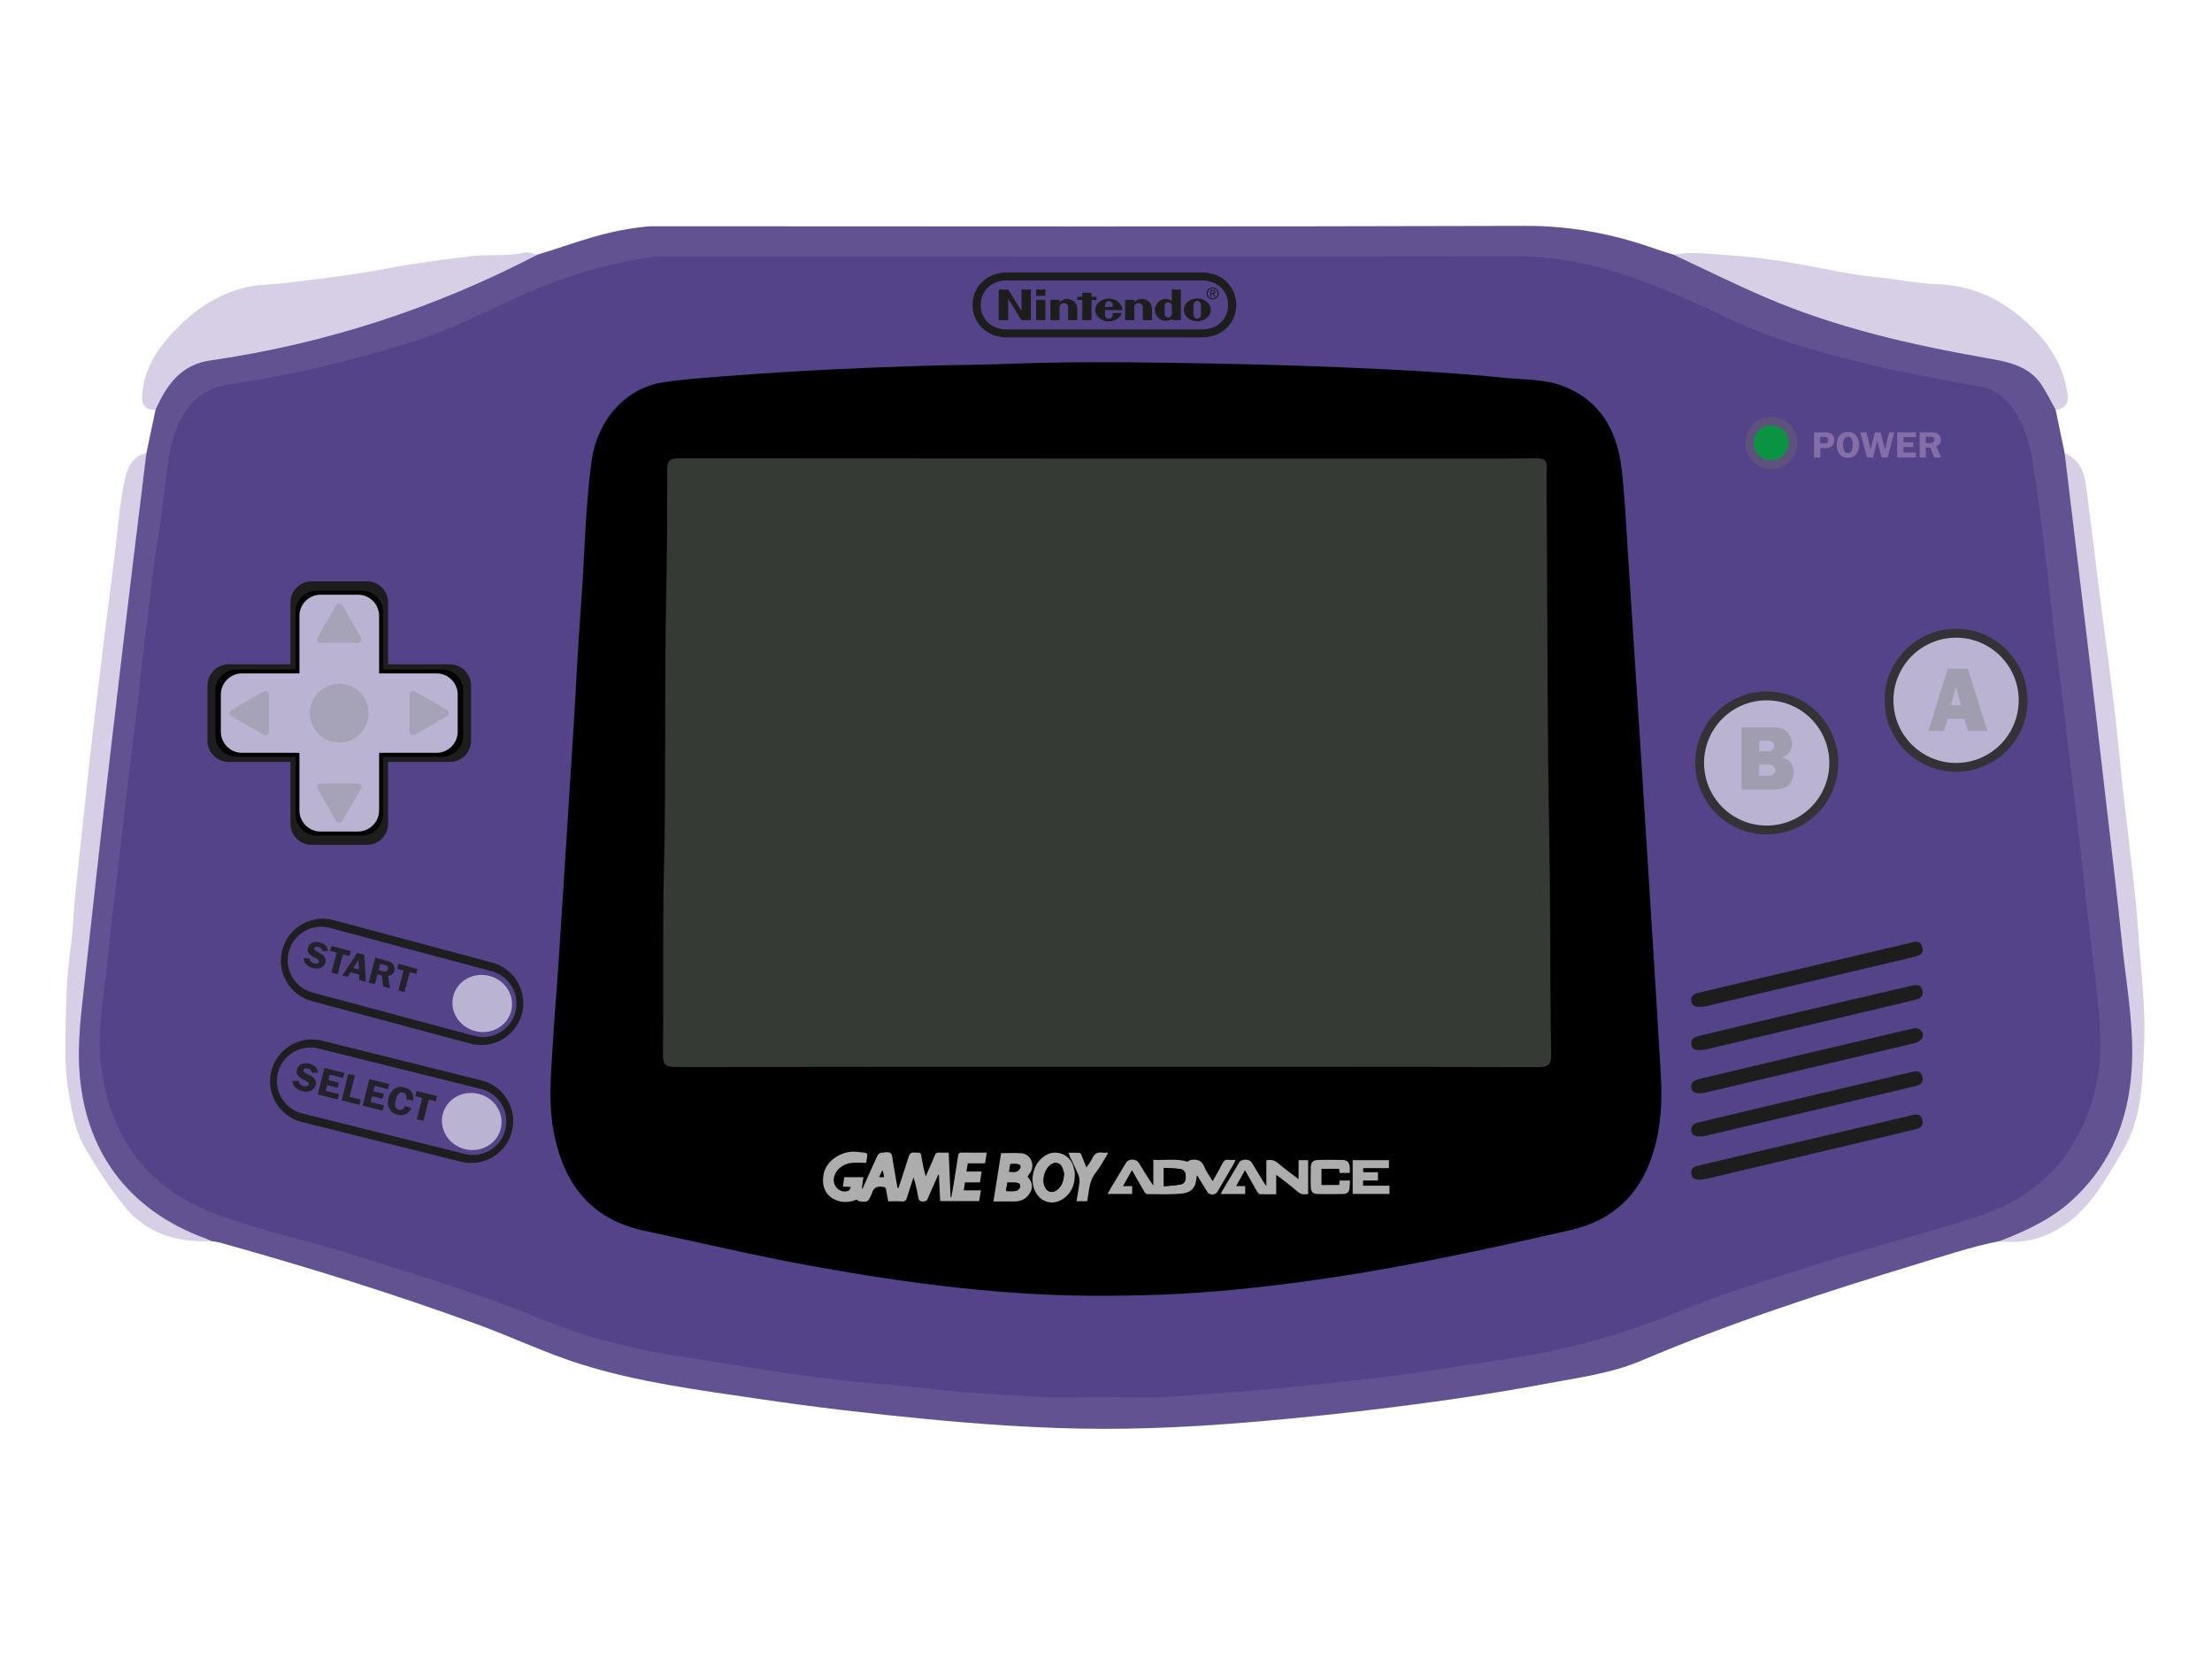 <?xml version="1.0" encoding="utf-8"?>
<!-- Generator: Adobe Illustrator 24.0.2, SVG Export Plug-In . SVG Version: 6.00 Build 0)  -->
<svg version="1.0" id="Layer_1" xmlns="http://www.w3.org/2000/svg" xmlns:xlink="http://www.w3.org/1999/xlink" x="0px" y="0px"
	 viewBox="0 0 1024 768" style="enable-background:new 0 0 1024 768;" xml:space="preserve">
<style type="text/css">
	.st0{fill:#625291;}
	.st1{fill:#544388;}
	.st2{fill:#353A35;}
	.st3{fill:#1D1D1E;}
	.st4{fill-rule:evenodd;clip-rule:evenodd;fill:#1D1D1E;}
	.st5{fill:#D6CFE5;}
	.st6{fill:#ADADAD;}
	.st7{fill:#5D527B;}
	.st8{fill:#0B9344;}
	.st9{fill:#836EA7;}
	.st10{fill:#343237;}
	.st11{fill:#BAB3D2;}
	.st12{fill:#A09DB0;}
	.st13{fill:#1E1D1F;}
	.st14{fill:#23212A;}
	.st15{fill:#030303;}
	.st16{fill:#A6A3B8;}
</style>
<g>
	<g>
		<g>
			<path class="st0" d="M951.64,189.77c1.38,6.66,2.76,13.32,4.15,19.98c3.31,7.65,3.21,15.93,4.27,23.97
				c4.25,32.18,8.07,64.41,11.72,96.66c4.18,36.88,8.59,73.73,12.48,110.64c1.85,17.53,4.27,34.98,4.03,52.72
				c-0.47,34.85-22.07,66.58-54.52,79.06c-2.66,1.02-5.45,1.28-8.2,1.79c-12.87,2.5-25.28,6.69-37.78,10.49
				c-43.28,13.15-86.27,27.09-127.97,44.8c-14.07,5.98-29.39,7.9-44.35,10.72c-23.47,4.43-47.11,7.87-70.8,10.85
				c-20.1,2.52-40.24,4.68-60.43,6.45c-27.87,2.45-55.76,3.96-83.72,3.45c-23.77-0.44-47.47-2.12-71.15-4.38
				c-26.13-2.49-52.18-5.52-78.12-9.37c-27.68-4.1-55.56-7.66-82.34-16.06c-16.08-5.05-31.43-12.38-47.28-18.2
				c-39.34-14.43-79.36-26.78-119.71-38.07c-1.27-0.35-2.6-0.47-3.9-0.69c-18.04-3.41-32.11-13.48-43.39-27.32
				c-13.08-16.04-18.87-34.88-19.28-55.56c-0.43-21.92,3.41-43.44,5.61-65.12c3.15-31.13,6.94-62.2,10.53-93.28
				c2.71-23.48,5.5-46.95,8.33-70.42c1.77-14.71,3.62-29.41,5.65-44.08c0.43-3.1,0.41-6.35,2.33-9.09
				c1.39-6.65,2.79-13.31,4.18-19.96c0.49-9.98,11.31-21.59,22.63-23.57c20.32-3.56,40.5-7.64,60.46-12.86
				c23.38-6.12,46.24-13.6,67.68-24.98c6.17-3.27,12.72-5.74,19.04-8.7c2.33-1.09,4.81-1.07,7.16-1.79
				c13.3-4,26.28-9.15,40.06-11.51c4.58-0.78,9.12-1.6,13.82-1.6c134.48,0.05,268.96,0.24,403.44-0.17
				c20.83-0.06,40.5,3.71,59.87,10.57c2.8,0.99,5.66,1.82,8.5,2.72c7.81,0.77,14.58,4.63,21.2,8.15
				c40.55,21.56,84.57,31.62,129.26,39.26c12.3,2.1,20.04,8.79,25.46,19.25C951.39,186.16,952.14,187.84,951.64,189.77z"/>
			<path class="st1" d="M508.94,646.7c-9.66,0-19.36,0.48-28.98-0.11c-16.51-1.02-33.05-1.71-49.5-3.7
				c-11.33-1.37-22.74-2.01-34.09-3.23c-11.18-1.2-22.35-2.53-33.47-4.17c-16.35-2.41-32.63-5.25-48.96-7.71
				c-22.37-3.37-43.95-9.16-64.99-17.78c-28.28-11.59-57.62-20.33-86.78-29.5c-21.84-6.87-44.46-11.28-65.7-19.9
				c-27.35-11.1-43.26-31.76-48.76-60.86c-2.87-15.16-1.09-29.95,0.92-44.89c1.34-10,2.13-20.06,3.27-30.09
				c1.15-10.18,2.46-20.34,3.65-30.52c1.14-9.69,2.18-19.39,3.34-29.07c1.57-13.13,3.24-26.24,4.79-39.36
				c1.45-12.32,2.51-24.69,4.29-36.95c1.73-11.94,2.46-23.99,4.56-35.9c2.29-13.01,3.54-26.2,5.38-39.3
				c1.21-8.6,3.43-16.8,8.58-24.12c5.09-7.24,12.19-10.48,20.5-11.71c28.42-4.18,56.22-10.99,83.64-19.47
				c16.1-4.98,31.07-12.63,46.33-19.61c21.07-9.64,42.89-16.82,65.94-19.9c1.64-0.22,3.33-0.06,4.99-0.06
				c131.79,0,263.59,0.07,395.38-0.1c15.49-0.02,30.3,2.88,44.94,7.38c18.16,5.58,35.37,13.44,52.51,21.58
				c20.63,9.8,42.62,15.73,64.74,21.08c17.05,4.13,34.32,7.17,51.58,10.28c9.07,1.63,14.63,8.67,18.64,16.65
				c3.63,7.21,4.81,15.13,6.02,22.98c1.78,11.59,3.34,23.22,4.78,34.86c1.56,12.63,2.82,25.3,4.3,37.95
				c1,8.54,2.17,17.06,3.21,25.59c1.28,10.5,2.5,21,3.77,31.5c1.57,12.96,3.2,25.91,4.72,38.88c1.17,10.02,2.16,20.06,3.29,30.08
				c1.15,10.18,2.47,20.34,3.58,30.53c2.05,18.87,5.33,37.63,0.52,56.68c-7.37,29.19-25.17,48.68-53.47,58.1
				c-24.08,8.01-48.8,13.96-72.97,21.76c-21.98,7.09-44.24,13.47-65.57,22.3c-25.59,10.59-51.83,17.97-79.22,22.08
				c-19.44,2.92-38.86,6.11-58.36,8.54c-13.45,1.67-26.96,3-40.44,4.42c-19.1,2-38.25,3.21-57.39,4.63
				c-11.1,0.82-22.32,0.15-33.48,0.15C508.94,646.68,508.94,646.69,508.94,646.7z"/>
			<path d="M512.12,599.86c-45.75,0.28-90.88-5.56-135.79-13.7c-26.17-4.74-52.05-10.85-78.05-16.41
				c-23.87-5.11-36.34-20.37-41.44-43.18c-3.37-15.05-1.67-30.15-0.8-45.24c0.72-12.45,1.84-24.87,2.64-37.32
				c2.33-35.84,4.61-71.69,6.86-107.54c1.16-18.43,1.94-36.88,3.36-55.29c1.74-22.54,1.9-45.21,4.96-67.64
				c2.63-19.33,15.93-34.01,33.23-36.57c11.17-1.65,22.49-2.33,33.76-3.19c29.2-2.23,58.44-3.59,87.72-4.47
				c11.98-0.36,23.96-0.35,35.93-0.81c25.46-0.98,50.94-0.98,76.41-0.57c26.12,0.41,52.25,0.96,78.36,2.04
				c25.91,1.07,51.84,2.36,77.65,4.98c8.72,0.89,17.71,0.47,26.1,3.58c17.69,6.55,25.51,20.64,27.63,38.25
				c1.61,13.36,2.13,26.85,3.02,40.28c2.01,30.53,3.96,61.07,5.92,91.6c1.01,15.77,2.02,31.53,3,47.3
				c2.11,33.86,4.29,67.72,6.25,101.59c0.72,12.5,0.11,24.92-3.84,37.02c-6.16,18.86-18.59,30.45-38.1,34.9
				c-36.46,8.31-72.98,16.33-109.98,21.89c-23.34,3.51-46.79,6.23-70.39,7.57C535.07,599.6,523.61,599.73,512.12,599.86z"/>
			<path class="st2" d="M512.23,493.88c-66.48,0-132.95-0.04-199.43,0.08c-4.32,0.01-5.96-0.75-5.9-5.63
				c0.34-28.65-0.2-57.32,0.47-85.96c1-42.3,0.11-84.61,1.04-126.89c0.43-19.31,0.49-38.62,0.49-57.92c0-4.63,1.5-5.4,5.69-5.4
				c115.29,0.11,230.59,0.09,345.88,0.09c16.99,0,33.99,0.08,50.98-0.07c3.4-0.03,4.7,0.82,4.59,4.43
				c-0.23,7.66-0.03,15.32,0.02,22.99c0.33,49.96,0.25,99.93,1.15,149.88c0.59,32.81,0.29,65.61,0.86,98.4
				c0.08,4.72-0.99,6.12-5.91,6.11C645.52,493.83,578.88,493.88,512.23,493.88z"/>
			<g>
				<path class="st3" d="M787.49,486.07c-2.37,0.13-4.19-0.14-4.53-2.53c-0.43-2.99,1.88-3.58,4-4.09
					c15.64-3.77,31.28-7.53,46.94-11.22c16.63-3.92,33.27-7.76,49.91-11.65c2.46-0.58,5.25-1.61,6.1,1.94
					c0.81,3.4-1.82,3.99-4.44,4.61c-31.81,7.5-63.6,15.08-95.41,22.61C789.1,485.96,788.09,485.99,787.49,486.07z"/>
				<path class="st3" d="M787.58,526.06c-2.34,0.12-4.2-0.04-4.6-2.44c-0.5-2.98,1.73-3.64,3.89-4.16
					c13.23-3.17,26.46-6.32,39.69-9.44c19.05-4.49,38.1-8.95,57.15-13.44c2.44-0.58,5.23-1.69,6.16,1.82
					c0.9,3.37-1.66,4.06-4.32,4.68c-31.81,7.5-63.61,15.07-95.41,22.6C789.19,525.92,788.18,525.98,787.58,526.06z"/>
				<path class="st3" d="M787.7,546.05c-2.35,0.12-4.26,0.05-4.7-2.34c-0.61-3.34,2.04-3.83,4.26-4.36
					c17.42-4.16,34.86-8.24,52.3-12.34c14.69-3.46,29.38-6.91,44.07-10.39c2.43-0.58,5.26-1.77,6.21,1.71
					c1.03,3.73-1.96,4.2-4.69,4.84c-31.65,7.47-63.28,15-94.92,22.49C789.27,545.89,788.27,545.96,787.7,546.05z"/>
				<path class="st3" d="M787.7,466.06c-2.35,0.12-4.26,0.05-4.7-2.34c-0.61-3.34,2.04-3.83,4.26-4.36
					c17.42-4.16,34.86-8.24,52.3-12.34c14.69-3.46,29.39-6.91,44.07-10.39c2.43-0.58,5.26-1.77,6.22,1.71
					c1.03,3.73-1.95,4.2-4.69,4.85c-31.65,7.47-63.28,15-94.92,22.49C789.27,465.9,788.27,465.98,787.7,466.06z"/>
				<path class="st3" d="M787.82,506.05c-2.8,0.14-4.58-0.22-4.87-2.6c-0.36-3,2-3.53,4.09-4.04c15.48-3.73,30.97-7.42,46.47-11.08
					c16.79-3.96,33.59-7.85,50.38-11.81c1.98-0.47,3.98-1.18,5.54,0.69c1.86,2.22,0.26,4.89-3.56,5.8
					c-18.24,4.35-36.48,8.64-54.73,12.95c-13.4,3.17-26.8,6.33-40.21,9.49C789.64,505.75,788.33,505.95,787.82,506.05z"/>
			</g>
			<g>
				<path class="st3" d="M556.35,126.13h-90.16c-9.54-0.02-15.95,6.84-15.95,15.06s6.39,15,15.96,15.01h90.13
					c9.57,0,15.97-6.78,15.97-15.01C572.3,132.96,565.89,126.11,556.35,126.13z M556.3,152.51h-90.07
					c-7.61,0.03-12.23-5.08-12.23-11.34s4.65-11.33,12.23-11.34h90.07c7.58,0.01,12.23,5.08,12.23,11.34
					C568.53,147.43,563.91,152.54,556.3,152.51z"/>
				<polygon class="st4" points="462.35,134.06 466.76,134.06 472.86,143.93 472.86,134.06 477.23,134.06 477.23,148.21 
					472.86,148.21 466.73,138.34 466.73,148.21 462.35,148.21 				"/>
				<polygon class="st4" points="501.02,135.52 505.28,135.52 505.28,137.42 507.59,137.42 507.59,138.82 505.28,138.82 
					505.29,148.21 501.02,148.21 501.03,138.82 498.71,138.82 498.71,137.42 501.03,137.42 				"/>
				<polygon class="st4" points="479.67,138.8 483.93,138.8 483.93,148.21 479.67,148.21 				"/>
				<polygon class="st4" points="479.66,134.05 483.93,134.05 483.93,136.95 479.66,136.95 				"/>
				<path class="st4" d="M555.97,143.43c0,0,0,1.42,0,1.99c0,1.5-0.89,2.12-1.74,2.12s-1.74-0.62-1.74-2.12c0-0.57,0-2.03,0-2.03
					s0-1.39,0-1.96c0-1.49,0.89-2.11,1.74-2.11s1.74,0.61,1.74,2.11C555.97,142.01,555.97,143.06,555.97,143.43L555.97,143.43
					L555.97,143.43L555.97,143.43z M554.26,138.16c-3.44,0-6.22,2.37-6.22,5.29s2.78,5.28,6.22,5.28c3.44,0,6.22-2.37,6.22-5.28
					C560.48,140.52,557.7,138.16,554.26,138.16L554.26,138.16z"/>
				<path class="st4" d="M542.46,134.06h4.2v14.15h-4.21c0,0,0-0.46,0-0.54c-1.63,1.02-3.47,1.02-4.9,0.35
					c-0.38-0.18-2.91-1.39-2.91-4.67c0-2.49,2.35-5.2,5.41-4.93c1.01,0.09,1.73,0.46,2.41,0.84
					C542.46,137.09,542.46,134.06,542.46,134.06L542.46,134.06L542.46,134.06z M542.49,143.46c0,0,0-1.18,0-1.68
					c0-1.45-1-1.83-1.67-1.83c-0.68,0-1.67,0.37-1.67,1.83c0,0.48,0,1.68,0,1.68s0,1.17,0,1.67c0,1.46,0.99,1.83,1.67,1.83
					c0.66,0,1.67-0.38,1.67-1.83C542.49,144.52,542.49,143.46,542.49,143.46L542.49,143.46z"/>
				<path class="st4" d="M493.89,138.37c1.59-0.04,4.82,1,4.8,4.73c0,0.66,0,5.12,0,5.12h-4.23c0,0,0-5.59,0-6.18
					c0-0.82-0.78-1.73-1.94-1.73s-2.02,0.91-2.02,1.73c0,0.4,0,6.18,0,6.18h-4.23v-9.41h4.23c0,0,0,0.76,0,0.99
					C491.31,139.01,492.48,138.41,493.89,138.37L493.89,138.37z"/>
				<path class="st4" d="M528.48,138.37c1.59-0.04,4.82,1,4.8,4.73c-0.01,0.66,0,5.12,0,5.12h-4.23c0,0,0-5.59,0-6.18
					c0-0.82-0.78-1.73-1.94-1.73s-2.02,0.91-2.02,1.73c0,0.4,0.01,6.18,0.01,6.18h-4.23v-9.41h4.22c0,0-0.01,0.76,0,0.99
					C525.91,139.01,527.08,138.41,528.48,138.37L528.48,138.37z"/>
				<path class="st4" d="M511.55,142.08c-0.01-0.82,0.01-1.37,0.28-1.85c0.33-0.58,0.95-0.85,1.5-0.86l0,0
					c0.56,0,1.17,0.28,1.5,0.86c0.27,0.47,0.29,1.02,0.28,1.85H511.55L511.55,142.08L511.55,142.08z M515.09,144.92
					c0,0,0,0.04,0,0.57c0,1.72-1.13,2.11-1.76,2.11s-1.78-0.38-1.78-2.11c0-0.52,0.01-1.94,0.01-1.94h8.02
					c0-2.92-2.82-5.34-6.28-5.34c-3.46,0-6.27,2.37-6.27,5.28c0,2.92,2.81,5.29,6.27,5.29c2.87,0,5.3-1.64,6.04-3.86H515.09
					L515.09,144.92z"/>
				<path class="st4" d="M560.78,137.43h-0.49v-3.22h1.23c0.76,0,1.14,0.28,1.14,0.92c0,0.58-0.36,0.83-0.84,0.89l0.92,1.42h-0.54
					l-0.85-1.4h-0.56v1.39H560.78L560.78,137.43z M561.36,135.61c0.41,0,0.78-0.03,0.78-0.52c0-0.4-0.36-0.47-0.7-0.47h-0.67v1
					L561.36,135.61L561.36,135.61z"/>
				<path class="st4" d="M558.53,135.81c0-1.6,1.3-2.79,2.84-2.79c1.52,0,2.82,1.18,2.82,2.79c0,1.62-1.3,2.8-2.82,2.8
					C559.83,138.61,558.53,137.43,558.53,135.81L558.53,135.81L558.53,135.81z M561.37,138.14c1.27,0,2.26-0.99,2.26-2.34
					c0-1.32-0.99-2.32-2.26-2.32c-1.28,0-2.28,1-2.28,2.32C559.09,137.15,560.09,138.14,561.37,138.14L561.37,138.14z"/>
			</g>
		</g>
		<g>
			<path class="st5" d="M67.78,209.73c-1.78,14.5-3.58,29.01-5.33,43.51c-2.55,21.11-5.11,42.22-7.59,63.34
				c-2.93,24.92-5.83,49.84-8.66,74.77c-2.51,22.12-4.88,44.27-7.37,66.39c-1.36,12.06-2.81,24.1-2.17,36.3
				c1.98,38.36,22.56,66.27,58.67,79.34c0.92,0.33,1.79,0.8,2.68,1.21c-15.89,0.56-29.9-3.15-40.49-16.26
				c-6.81-8.43-12.63-17.46-18.08-26.74c-4.6-7.83-6.08-16.73-7.61-25.57c-1.51-8.7-1.72-17.62-1.52-26.22
				c0.32-13.34,0.28-26.8,2.27-40.12c1.29-8.65,1.44-17.47,2.31-26.2c1.14-11.5,2.49-22.99,3.72-34.48
				c1.1-10.19,2.11-20.39,3.26-30.57c1.13-10.01,2.39-20.01,3.59-30.01c1.13-9.35,2.23-18.7,3.39-28.04
				c1.56-12.45,3.25-24.89,4.72-37.35c1.26-10.67,2-21.42,4.43-31.9C59.23,215.86,61.71,211.12,67.78,209.73z"/>
			<path class="st5" d="M925.58,574.59c12.13-4.7,23.91-10.05,33.64-18.98c19.19-17.63,27.21-40.04,27.81-65.57
				c0.43-18.21-2.94-36.09-4.76-54.1c-2.24-22.15-4.95-44.25-7.5-66.37c-2.53-21.95-5.07-43.9-7.67-65.84
				c-2.74-23.1-5.55-46.19-8.33-69.28c-0.99-8.24-1.99-16.48-2.98-24.71c6.43,2.72,8.96,8.27,9.82,14.56
				c2.22,16.36,4.09,32.77,6.18,49.14c2.23,17.52,4.67,35.01,6.78,52.54c1.58,13.12,2.74,26.29,4.2,39.42
				c1.53,13.78,3.25,27.54,4.78,41.32c0.82,7.39,1.64,14.79,2.11,22.21c1.19,18.51,3.79,37,2.89,55.54
				c-0.8,16.44-0.93,33.32-9.82,48.15c-7.65,12.77-14.69,26.32-27.46,34.81C946.52,573.27,936.38,575.99,925.58,574.59z"/>
		</g>
		<g>
			<path d="M406.8,554.57c-0.6,1.32-1.28,2.6-1.77,3.96c-0.42,1.17-1.15,1.42-2.3,1.42c-3.42-0.01-6.85,0.11-10.27,0.18
				c-6.07,0.13-11.05-2.08-13.71-7.66c-2.71-5.68-1.59-11.26,2.28-16.1c4.83-6.04,13.36-8.29,21.1-5.87
				c0.88,0.27,1.77,0.85,2.55-0.26c0.13-0.19,0.63-0.16,0.96-0.17c3.04-0.01,6.07-0.05,9.1,0.06c0.48,0.02,1.18,0.7,1.36,1.22
				c0.35,1.02,0.4,2.14,0.57,3.22c0.17,0.03,0.34,0.06,0.51,0.09c0.39-1.1,0.83-2.19,1.15-3.31c0.27-0.94,0.74-1.32,1.78-1.32
				c17.26,0.04,34.52,0.04,51.77,0.03c2.62,0,4.83,0.88,6.61,2.82c0.3,0.33,0.65,0.6,0.94,0.86c0.15-0.03,0.22-0.03,0.25-0.06
				c4.04-3.56,8.89-3.76,13.94-3.66c7.92,0.16,15.85,0.03,23.78,0.03c0.67,0,1.34,0,2.26,0c-0.56,1.1-1.03,2-1.67,3.24
				c0.86,0,1.49,0,2.13,0c11.92,0,23.84,0.02,35.75-0.03c1.32-0.01,2.05,0.4,2.63,1.54c0.78,1.54,1.72,2.99,2.82,4.86
				c1.03-1.92,1.94-3.49,2.73-5.13c0.43-0.88,0.97-1.2,1.95-1.19c7.87,0.04,15.74,0,23.61,0.06c0.76,0.01,1.62,0.4,2.26,0.85
				c1.82,1.28,3.55,2.69,5.66,4.32c0-1.94,0-3.46,0-5.1c16.51,0,32.78,0,49.19,0c0,7.63,0,15.24,0,23.02
				c-0.6,0.03-1.19,0.08-1.79,0.08c-13.94,0-27.88,0.03-41.82-0.05c-1.12-0.01-2.36-0.56-3.33-1.18c-1.73-1.12-3.29-2.5-5.27-4.03
				c0,1.94,0,3.5,0,5.26c-0.85,0-1.45,0-2.04,0c-10.85,0-21.7-0.05-32.55,0.05c-1.71,0.01-2.76-0.46-3.46-1.96
				c-0.33-0.7-0.83-1.31-1.38-2.16c-4.27,4.35-9.66,4.1-15.02,4.09c-9.84-0.03-19.68-0.01-29.51-0.02c-2.52,0-3.56,0.8-4.15,3.24
				c-3.94,0-7.92,0-12.03,0c-0.07-0.45-0.14-0.95-0.24-1.62c-5.71,3.31-10.99,2.79-15.89-1.7c-0.37,0.26-0.75,0.48-1.08,0.75
				c-2.21,1.84-4.75,2.65-7.63,2.63c-8.6-0.06-17.2-0.1-25.8-0.09c-11.24,0.01-22.48,0.04-33.72,0.15
				c-1.51,0.01-2.13-0.39-2.18-1.93c-0.04-1.15-0.41-2.29-0.63-3.43C407.08,554.59,406.94,554.58,406.8,554.57z M415.92,550
				c-0.11,0.02-0.22,0.04-0.33,0.05c-0.1-0.43-0.21-0.85-0.28-1.28c-0.63-3.65-1.22-7.31-1.89-10.95c-0.25-1.4-0.24-3.33-1.12-3.99
				c-0.95-0.71-2.82-0.32-4.26-0.17c-0.62,0.06-1.45,0.58-1.71,1.12c-1.36,2.77-2.57,5.61-3.83,8.43c-1.06,2.37-2.12,4.74-3.19,7.11
				c-0.1-0.03-0.2-0.07-0.3-0.1c0.23-1.69,0.46-3.38,0.71-5.26c-0.73,0-1.28,0-1.83,0c-2.3,0-4.59,0-7.01,0
				c-0.23,1.49-0.44,2.86-0.66,4.36c1.23,0.06,2.28,0.11,3.72,0.17c-0.45,0.76-0.66,1.63-1.11,1.79c-3.88,1.35-7.57-2.09-6.72-6.18
				c0.7-3.37,3.74-6.16,7.81-6.71c2.27-0.31,4.62-0.05,7.08-0.05c0.14-0.87,0.29-1.97,0.5-3.07c0.18-0.96-0.17-1.55-1.14-1.64
				c-2.11-0.2-4.24-0.63-6.32-0.45c-5.1,0.44-11.58,4.14-12.75,10.51c-1.12,6.11,1.43,10.74,7.08,12.32
				c2.87,0.81,5.66,0.39,8.19-0.67c0.53,0.32,0.91,0.74,1.34,0.79c3.85,0.44,3.91,0.39,5.54-3.09c0.07-0.15,0.18-0.3,0.21-0.46
				c0.6-2.78,2.39-3.55,5.04-3.16c0.9,0.13,1.4,0.24,1.54,1.27c0.24,1.81,0.65,3.6,1.01,5.46c2.2,0,4.23-0.1,6.24,0.03
				c1.45,0.1,2.05-0.43,2.44-1.79c0.91-3.15,1.99-6.24,3.01-9.36c0.94,3.02,1.64,6,2.14,9.01c0.26,1.61,0.83,2.33,2.58,2.15
				c0.96-0.1,1.52-0.32,1.87-1.25c0.51-1.37,1.13-2.69,1.72-4.03c1.05-2.38,2.1-4.75,3.15-7.13c0.1,0.03,0.2,0.06,0.3,0.08
				c0.19,4.05,0.39,8.1,0.58,12.16c6.13,0,12.06,0,18.05,0c0.27-1.67,0.53-3.23,0.81-4.97c-2.78,0-5.29,0-7.96,0
				c0.21-1.3,0.4-2.44,0.6-3.69c2.38,0,4.61,0,6.93,0c0.26-1.7,0.5-3.27,0.77-5.03c-2.48,0-4.71,0-7.03,0
				c0.23-1.35,0.42-2.52,0.64-3.78c2.83,0,5.4,0,7.98,0c0.26-1.66,0.49-3.2,0.76-4.96c-3.98,0-7.79,0.04-11.6-0.02
				c-1.15-0.02-1.5,0.37-1.66,1.51c-0.71,4.94-1.54,9.85-2.34,14.78c-0.24,1.47-0.53,2.93-0.8,4.4c-0.11-0.02-0.22-0.04-0.33-0.06
				c-0.29-6.81-0.57-13.62-0.87-20.61c-1.63,0-3.08,0.06-4.53-0.02c-1-0.06-1.56,0.3-1.89,1.24c-0.37,1.06-0.85,2.07-1.3,3.1
				c-0.97,2.23-1.94,4.46-2.91,6.69c-0.83-2.74-1.29-5.42-1.83-8.08c-0.69-3.42,0.13-2.78-3.51-2.96c-1.55-0.08-2.12,0.52-2.55,1.9
				C419.15,540.33,417.51,545.16,415.92,550z M524.01,541.68c1.99,3.49,3.85,6.8,5.78,10.07c0.27,0.46,0.85,1.05,1.29,1.05
				c5.17,0.02,10.36,0.22,15.49-0.2c5.18-0.43,7.14-2.89,7.4-8.03c0-0.08,0.12-0.15,0.31-0.35c1.57,2.55,3.09,5.08,4.65,7.57
				c1.02,1.62,3.72,1.57,4.69-0.08c2.53-4.31,5.04-8.62,7.55-12.94c0.29-0.5,0.49-1.06,0.83-1.82c-1.24,0-2.2,0.1-3.13-0.02
				c-1.5-0.19-2.32,0.38-3,1.74c-1.34,2.68-2.89,5.26-4.49,8.12c-1.41-2.39-2.95-4.39-3.84-6.64c-1.23-3.1-3.44-3.6-6.25-3.17
				c-0.51,0.08-0.96,0.49-1.56,0.81c-5.01-1.59-10.34-0.51-15.8-0.88c0,4.15,0,8.03,0,11.92c-2.44-3.48-4.6-7.01-6.75-10.55
				c-1.16-1.91-4.7-1.96-5.84-0.07c-2.29,3.8-4.58,7.59-6.85,11.4c-0.59,0.99-1.13,2.01-1.74,3.11c3.95,0,7.67,0,11.39,0
				c0-1.26,0-2.36,0-3.61c-1.36,0-2.63,0-4.24,0C521.31,546.52,522.61,544.2,524.01,541.68z M590.79,543.92
				c0.63,0.41,1.06,0.64,1.44,0.94c2.82,2.23,5.72,4.37,8.4,6.75c1.56,1.38,3.14,1.41,4.95,1.1c0-5.29,0-10.48,0-15.66
				c-1.48,0-2.8,0-4.42,0c0,2.89,0,5.69,0,8.82c-3.51-2.7-6.75-5.03-9.77-7.61c-1.57-1.34-3.15-1.46-5.16-1.17c0,3.87,0,7.7,0,12.03
				c-0.6-0.9-0.91-1.34-1.19-1.8c-1.9-3.12-3.78-6.25-5.7-9.35c-0.96-1.55-4.68-1.52-5.61,0.03c-2.71,4.53-5.4,9.07-8.09,13.61
				c-0.19,0.32-0.3,0.68-0.48,1.1c3.86,0,7.57,0,11.28,0c0-1.26,0-2.36,0-3.64c-1.34,0-2.6,0-4.21,0c1.43-2.57,2.71-4.85,4.11-7.37
				c1.98,3.49,3.75,6.68,5.59,9.83c0.31,0.52,0.87,1.24,1.35,1.26c2.45,0.13,4.9,0.06,7.51,0.06
				C590.79,549.81,590.79,546.98,590.79,543.92z M463.44,533.83c-1.19,7.45-2.37,14.82-3.57,22.33c3.52,0,6.72,0.01,9.91,0
				c3.21-0.01,5.66-1.48,7.16-4.23c1.44-2.64,0.74-5.1-1.29-7.25c0.57-0.84,1.17-1.59,1.6-2.42c1.85-3.53-0.45-8.08-4.4-8.39
				C469.81,533.64,466.71,533.83,463.44,533.83z M497.56,544.07c0-0.34,0.03-0.68-0.01-1.01c-0.46-3.89-1.87-7.22-5.76-8.81
				c-3.66-1.49-7.39-0.44-10.37,2.72c-3.43,3.63-4.43,9.82-2.32,14.33c2.52,5.37,8.39,6.99,13.25,3.55
				C496.04,552.24,497.51,548.47,497.56,544.07z M624.87,543c0-0.95,0.04-1.73-0.01-2.5c-0.14-2.34-1.14-3.46-3.42-3.52
				c-3.76-0.09-7.53-0.09-11.29,0.01c-2.21,0.06-3.3,1.12-3.36,3.2c-0.08,3.14-0.08,6.29,0,9.43c0.05,1.93,0.97,3.06,2.86,3.12
				c4.09,0.13,8.19,0.07,12.29-0.01c1.32-0.03,2.45-0.73,2.7-2.12c0.24-1.34,0.21-2.72,0.29-4.1c-1.81,0-3.29,0-4.78,0
				c-0.09,0.76-0.16,1.41-0.24,2.07c-2.8,0-5.47,0-8.16,0c0-2.58,0-5.06,0-7.5c2.82,0,5.49,0,8.16,0c0.11,0.72,0.19,1.31,0.28,1.93
				C621.75,543,623.19,543,624.87,543z M642.98,540.75c0-1.33,0-2.47,0-3.67c-5.67,0-11.25,0-16.8,0c0,5.32,0,10.51,0,15.64
				c5.79,0,11.42,0,17.04,0c0-1.31,0-2.46,0-3.81c-4.12,0-8.13,0-12.21,0c0-0.85,0-1.5,0-2.4c2.34,0,4.6,0,6.87,0
				c0-1.39,0-2.53,0-3.84c-2.35,0-4.57,0-6.83,0c0-0.69,0-1.21,0-1.91C635.08,540.75,638.99,540.75,642.98,540.75z M503.31,556.08
				c0.14-0.87,0.29-1.69,0.41-2.51c0.57-3.69,0.87-7.39,3.41-10.54c1.96-2.43,3.43-5.25,5.11-7.91c0.25-0.39,0.42-0.84,0.76-1.52
				c-1.08,0-1.86,0.1-2.62-0.02c-2.21-0.34-3.68,0.42-4.65,2.51c-0.69,1.48-1.74,2.79-2.77,4.4c-0.85-2.12-1.54-3.94-2.3-5.74
				c-0.18-0.42-0.54-1.05-0.86-1.07c-1.64-0.11-3.29-0.05-5.17-0.05c0.29,0.77,0.44,1.24,0.64,1.68c1.34,2.9,2.76,5.76,3.99,8.71
				c0.42,1.01,0.58,2.26,0.45,3.36c-0.33,2.88-0.88,5.73-1.35,8.7C500.11,556.08,501.66,556.08,503.31,556.08z"/>
			<path class="st6" d="M415.92,550c1.59-4.84,3.23-9.67,4.74-14.54c0.43-1.38,1-1.98,2.55-1.9c3.64,0.19,2.82-0.46,3.51,2.96
				c0.54,2.67,1,5.35,1.83,8.08c0.97-2.23,1.94-4.46,2.91-6.69c0.45-1.03,0.93-2.04,1.3-3.1c0.33-0.94,0.89-1.29,1.89-1.24
				c1.44,0.08,2.89,0.02,4.53,0.02c0.29,6.99,0.58,13.8,0.87,20.61c0.11,0.02,0.22,0.04,0.33,0.06c0.27-1.47,0.56-2.93,0.8-4.4
				c0.8-4.92,1.63-9.84,2.34-14.78c0.16-1.14,0.51-1.53,1.66-1.51c3.81,0.06,7.62,0.02,11.6,0.02c-0.27,1.76-0.51,3.3-0.76,4.96
				c-2.58,0-5.15,0-7.98,0c-0.21,1.26-0.41,2.43-0.64,3.78c2.32,0,4.55,0,7.03,0c-0.27,1.76-0.51,3.33-0.77,5.03
				c-2.32,0-4.55,0-6.93,0c-0.2,1.26-0.39,2.39-0.6,3.69c2.67,0,5.18,0,7.96,0c-0.28,1.74-0.54,3.3-0.81,4.97
				c-5.99,0-11.92,0-18.05,0c-0.19-4.06-0.39-8.11-0.58-12.16c-0.1-0.03-0.2-0.06-0.3-0.08c-1.05,2.38-2.11,4.75-3.15,7.13
				c-0.59,1.34-1.21,2.66-1.72,4.03c-0.35,0.93-0.9,1.15-1.87,1.25c-1.74,0.18-2.31-0.55-2.58-2.15c-0.49-3.01-1.2-5.99-2.14-9.01
				c-1.01,3.12-2.1,6.21-3.01,9.36c-0.39,1.36-0.99,1.89-2.44,1.79c-2.01-0.14-4.04-0.03-6.24-0.03c-0.35-1.86-0.77-3.65-1.01-5.46
				c-0.14-1.04-0.63-1.14-1.54-1.27c-2.65-0.39-4.44,0.37-5.04,3.16c-0.03,0.16-0.14,0.31-0.21,0.46c-1.63,3.47-1.69,3.52-5.54,3.09
				c-0.42-0.05-0.81-0.46-1.34-0.79c-2.53,1.06-5.32,1.48-8.19,0.67c-5.65-1.59-8.2-6.21-7.08-12.32
				c1.17-6.37,7.65-10.07,12.75-10.51c2.08-0.18,4.22,0.25,6.32,0.45c0.97,0.09,1.32,0.67,1.14,1.64c-0.21,1.1-0.36,2.2-0.5,3.07
				c-2.46,0-4.8-0.25-7.08,0.05c-4.07,0.55-7.11,3.34-7.81,6.71c-0.85,4.09,2.84,7.53,6.72,6.18c0.46-0.16,0.66-1.03,1.11-1.79
				c-1.45-0.07-2.49-0.12-3.72-0.17c0.23-1.5,0.44-2.87,0.66-4.36c2.42,0,4.71,0,7.01,0c0.55,0,1.1,0,1.83,0
				c-0.25,1.87-0.48,3.56-0.71,5.26c0.1,0.03,0.2,0.07,0.3,0.1c1.06-2.37,2.12-4.74,3.19-7.11c1.26-2.82,2.47-5.66,3.83-8.43
				c0.27-0.54,1.1-1.06,1.71-1.12c1.44-0.14,3.31-0.54,4.26,0.17c0.88,0.65,0.87,2.59,1.12,3.99c0.66,3.64,1.26,7.3,1.89,10.95
				c0.07,0.43,0.19,0.86,0.28,1.28C415.7,550.03,415.81,550.02,415.92,550z M409.19,544.87c-0.18-1-0.34-1.88-0.5-2.77
				c-0.11-0.02-0.21-0.05-0.32-0.07c-0.42,0.9-0.84,1.79-1.33,2.83C407.86,544.87,408.43,544.87,409.19,544.87z"/>
			<path class="st6" d="M524.01,541.68c-1.4,2.51-2.69,4.84-4.13,7.42c1.61,0,2.88,0,4.24,0c0,1.25,0,2.35,0,3.61
				c-3.72,0-7.43,0-11.39,0c0.62-1.1,1.15-2.12,1.74-3.11c2.27-3.81,4.56-7.6,6.85-11.4c1.14-1.89,4.67-1.84,5.84,0.07
				c2.15,3.54,4.31,7.08,6.75,10.55c0-3.88,0-7.77,0-11.92c5.46,0.37,10.8-0.71,15.8,0.88c0.6-0.32,1.06-0.73,1.56-0.81
				c2.81-0.43,5.02,0.07,6.25,3.17c0.89,2.25,2.43,4.25,3.84,6.64c1.6-2.86,3.15-5.43,4.49-8.12c0.68-1.36,1.5-1.93,3-1.74
				c0.93,0.12,1.89,0.02,3.13,0.02c-0.34,0.76-0.54,1.32-0.83,1.82c-2.5,4.32-5.02,8.64-7.55,12.94c-0.97,1.65-3.67,1.7-4.69,0.08
				c-1.57-2.5-3.09-5.02-4.65-7.57c-0.18,0.2-0.3,0.27-0.31,0.35c-0.26,5.14-2.22,7.61-7.4,8.03c-5.14,0.42-10.33,0.22-15.49,0.2
				c-0.44,0-1.01-0.59-1.29-1.05C527.86,548.48,526,545.17,524.01,541.68z M538.77,549.16c2.69-0.27,5.3-0.38,7.84-0.85
				c1.81-0.34,2.29-1.94,2.3-3.64c0.02-1.71-0.68-3.16-2.34-3.43c-2.54-0.42-5.16-0.42-7.8-0.61
				C538.77,543.61,538.77,546.17,538.77,549.16z"/>
			<path class="st6" d="M590.79,543.92c0,3.06,0,5.89,0,8.95c-2.61,0-5.06,0.07-7.51-0.06c-0.48-0.03-1.05-0.74-1.35-1.26
				c-1.84-3.15-3.61-6.33-5.59-9.83c-1.41,2.52-2.68,4.8-4.11,7.37c1.61,0,2.86,0,4.21,0c0,1.27,0,2.38,0,3.64
				c-3.71,0-7.43,0-11.28,0c0.18-0.42,0.29-0.79,0.48-1.1c2.69-4.54,5.38-9.08,8.09-13.61c0.93-1.55,4.65-1.58,5.61-0.03
				c1.92,3.1,3.8,6.24,5.7,9.35c0.28,0.46,0.59,0.9,1.19,1.8c0-4.34,0-8.17,0-12.03c2.02-0.29,3.6-0.17,5.16,1.17
				c3.03,2.58,6.27,4.91,9.77,7.61c0-3.12,0-5.93,0-8.82c1.62,0,2.94,0,4.42,0c0,5.19,0,10.38,0,15.66
				c-1.81,0.31-3.39,0.28-4.95-1.1c-2.68-2.38-5.58-4.52-8.4-6.75C591.85,544.56,591.42,544.32,590.79,543.92z"/>
			<path class="st6" d="M463.44,533.83c3.27,0,6.37-0.19,9.43,0.05c3.94,0.3,6.25,4.86,4.4,8.39c-0.44,0.83-1.04,1.58-1.6,2.42
				c2.02,2.14,2.73,4.61,1.29,7.25c-1.51,2.76-3.96,4.22-7.16,4.23s-6.39,0-9.91,0C461.07,548.65,462.25,541.28,463.44,533.83z
				 M465.7,551.37c1.7,0,3.29,0.22,4.77-0.09c0.74-0.15,1.65-1.2,1.81-1.97c0.24-1.16-0.84-1.75-1.93-1.82
				c-1.32-0.09-2.65-0.02-4.01-0.02C466.13,548.77,465.94,549.92,465.7,551.37z M467.15,542.42c1.3,0,2.5,0.27,3.48-0.09
				c0.77-0.27,1.67-1.26,1.77-2.03c0.14-1.07-0.93-1.48-2.01-1.45c-0.87,0.03-1.74,0.01-2.66,0.01
				C467.52,540.17,467.34,541.24,467.15,542.42z"/>
			<path class="st6" d="M497.56,544.07c-0.06,4.4-1.52,8.17-5.21,10.77c-4.86,3.44-10.74,1.82-13.25-3.55
				c-2.11-4.5-1.11-10.69,2.32-14.33c2.99-3.17,6.71-4.22,10.37-2.72c3.9,1.59,5.31,4.92,5.76,8.81
				C497.6,543.39,497.56,543.73,497.56,544.07z M492.62,543.33c-0.24-0.78-0.45-2.01-0.99-3.09c-0.94-1.88-2.97-2.4-4.71-1.41
				c-3.27,1.87-4.88,7.54-3.09,10.88c1.13,2.11,3.05,2.68,5.06,1.42C491.58,549.44,492.33,546.74,492.62,543.33z"/>
			<path class="st6" d="M624.87,543c-1.68,0-3.12,0-4.67,0c-0.09-0.62-0.18-1.21-0.28-1.93c-2.67,0-5.33,0-8.16,0
				c0,2.44,0,4.92,0,7.5c2.69,0,5.36,0,8.16,0c0.08-0.66,0.15-1.3,0.24-2.07c1.49,0,2.98,0,4.78,0c-0.09,1.38-0.05,2.77-0.29,4.1
				c-0.25,1.39-1.37,2.1-2.7,2.12c-4.1,0.08-8.2,0.14-12.29,0.01c-1.89-0.06-2.81-1.19-2.86-3.12c-0.08-3.14-0.09-6.29,0-9.43
				c0.06-2.08,1.15-3.15,3.36-3.2c3.76-0.09,7.53-0.09,11.29-0.01c2.29,0.05,3.28,1.18,3.42,3.52
				C624.91,541.27,624.87,542.05,624.87,543z"/>
			<path class="st6" d="M642.98,540.75c-4,0-7.9,0-11.92,0c0,0.7,0,1.22,0,1.91c2.26,0,4.48,0,6.83,0c0,1.31,0,2.45,0,3.84
				c-2.27,0-4.54,0-6.87,0c0,0.9,0,1.55,0,2.4c4.08,0,8.09,0,12.21,0c0,1.35,0,2.51,0,3.81c-5.62,0-11.26,0-17.04,0
				c0-5.14,0-10.32,0-15.64c5.55,0,11.13,0,16.8,0C642.98,538.28,642.98,539.43,642.98,540.75z"/>
			<path class="st6" d="M503.31,556.08c-1.66,0-3.21,0-4.96,0c0.48-2.97,1.03-5.82,1.35-8.7c0.12-1.1-0.03-2.34-0.45-3.36
				c-1.22-2.95-2.65-5.81-3.99-8.71c-0.2-0.44-0.35-0.91-0.64-1.68c1.88,0,3.53-0.06,5.17,0.05c0.31,0.02,0.68,0.65,0.86,1.07
				c0.76,1.79,1.46,3.61,2.3,5.74c1.03-1.61,2.08-2.92,2.77-4.4c0.97-2.09,2.44-2.85,4.65-2.51c0.75,0.12,1.54,0.02,2.62,0.02
				c-0.34,0.69-0.51,1.13-0.76,1.52c-1.68,2.66-3.15,5.48-5.11,7.91c-2.53,3.15-2.84,6.85-3.41,10.54
				C503.6,554.4,503.46,555.22,503.31,556.08z"/>
			<path d="M409.19,544.87c-0.75,0-1.33,0-2.15,0c0.49-1.04,0.91-1.94,1.33-2.83c0.11,0.02,0.21,0.05,0.32,0.07
				C408.85,542.98,409.01,543.86,409.19,544.87z"/>
			<path d="M538.77,549.16c0-3,0-5.56,0-8.53c2.64,0.18,5.25,0.19,7.8,0.61c1.66,0.28,2.36,1.72,2.34,3.43
				c-0.02,1.71-0.49,3.3-2.3,3.64C544.07,548.78,541.46,548.89,538.77,549.16z"/>
			<path d="M465.7,551.37c0.24-1.45,0.43-2.6,0.65-3.91c1.36,0,2.69-0.07,4.01,0.02c1.08,0.08,2.16,0.66,1.93,1.82
				c-0.16,0.78-1.07,1.82-1.81,1.97C469,551.59,467.41,551.37,465.7,551.37z"/>
			<path d="M467.15,542.42c0.19-1.19,0.37-2.26,0.58-3.56c0.91,0,1.79,0.02,2.66-0.01c1.08-0.03,2.14,0.37,2.01,1.45
				c-0.1,0.77-1,1.76-1.77,2.03C469.65,542.69,468.45,542.42,467.15,542.42z"/>
			<path d="M492.62,543.33c-0.28,3.41-1.04,6.11-3.74,7.8c-2.01,1.26-3.93,0.69-5.06-1.42c-1.79-3.34-0.17-9.01,3.09-10.88
				c1.74-1,3.77-0.47,4.71,1.41C492.17,541.32,492.38,542.56,492.62,543.33z"/>
		</g>
		<g>
			<circle class="st7" cx="820.03" cy="205.09" r="12.05"/>
			<circle class="st8" cx="819.92" cy="204.98" r="8.09"/>
			<g>
				<path class="st9" d="M842.68,207.45v4.33h-2.9v-11.66h4.81c1.07,0,1.89,0.11,2.46,0.33s1.08,0.61,1.52,1.18
					c0.45,0.56,0.67,1.26,0.67,2.08c0,0.58-0.12,1.14-0.36,1.68s-0.58,0.98-1.01,1.29c-0.44,0.31-0.86,0.52-1.26,0.62
					s-1.05,0.15-1.92,0.15L842.68,207.45L842.68,207.45z M842.58,205.33h1.86c0.71,0,1.21-0.16,1.49-0.47
					c0.29-0.31,0.43-0.67,0.43-1.08c0-0.47-0.16-0.85-0.48-1.13s-0.8-0.42-1.45-0.42h-1.85V205.33z"/>
				<path class="st9" d="M855.4,211.96c-1.64,0-2.91-0.59-3.81-1.77c-0.9-1.18-1.35-2.61-1.35-4.28c0-1.7,0.46-3.12,1.37-4.26
					s2.21-1.71,3.89-1.71c1.7,0,2.99,0.61,3.85,1.82c0.87,1.22,1.3,2.61,1.3,4.17c0,1.69-0.45,3.12-1.34,4.28
					C858.42,211.38,857.11,211.96,855.4,211.96z M855.48,202.17c-1.5,0-2.25,1.26-2.25,3.78s0.75,3.79,2.25,3.79
					c1.45,0,2.18-1.26,2.18-3.78C857.66,203.43,856.93,202.17,855.48,202.17z"/>
				<path class="st9" d="M876.9,200.12l-3.06,11.66h-2.81l-2.01-7.72l-1.94,7.72h-2.79l-3.14-11.66h2.92l1.68,7.12
					c0.01,0.03,0.04,0.16,0.1,0.38c0.02,0.08,0.06,0.2,0.1,0.36l2-7.85h2.64l2.05,7.85c0.04-0.15,0.1-0.39,0.18-0.73l1.73-7.12h2.35
					V200.12z"/>
				<path class="st9" d="M886.95,202.34h-5.81v2.39h4.57v2.2h-4.57v2.55h5.81v2.31h-8.71v-11.66h8.71V202.34z"/>
				<path class="st9" d="M891.54,207.16v4.62h-2.88v-11.66h5.36c0.99,0,1.78,0.11,2.38,0.33s1.09,0.62,1.49,1.21
					s0.59,1.24,0.59,1.96c0,1.4-0.71,2.41-2.12,3.01l2.25,5.16h-3.16l-1.87-4.62h-2.04V207.16z M891.54,202.19v2.97h1.75
					c0.57,0,0.99-0.04,1.25-0.12s0.49-0.25,0.69-0.51c0.2-0.27,0.3-0.57,0.3-0.91c0-0.32-0.1-0.62-0.3-0.87
					c-0.2-0.26-0.42-0.41-0.66-0.47s-0.69-0.09-1.34-0.09L891.54,202.19L891.54,202.19z"/>
			</g>
		</g>
		<g>
			<path class="st5" d="M248.94,117.85c-47.83,24.89-98.4,41.34-151.77,49.05c-11.23,1.62-17.93,8.57-22.84,17.99
				c-0.84,1.6-1.58,3.25-2.37,4.88c-4.64,0.02-6.51-2.2-6.18-6.88c0.7-9.9,5.12-18.33,11.24-25.57
				c9.33-11.04,20.45-19.79,34.85-23.82c6.99-1.95,14.11-1.72,21.14-2.59c15.25-1.9,30.51-3.62,45.62-6.53
				c13.3-2.56,26.74-4.25,40.2-5.85c7.93-0.94,15.93,0.31,23.78-1.57C244.54,116.49,246.83,117.51,248.94,117.85z"/>
			<path class="st5" d="M951.64,189.77c-2-3.61-3.86-7.31-6.03-10.82c-6.11-9.85-16.22-11.46-26.56-13.29
				c-34.7-6.13-69-13.96-101.54-27.9c-14.48-6.2-28.59-13.24-42.87-19.89c8.22-1.53,16.5-0.3,24.65,0.22
				c11.99,0.77,23.96,2.36,35.83,4.58c10.7,2,21.35,4.38,32.22,5.48c10.01,1.02,19.96,3.04,29.99,3.45
				c13.87,0.56,25.86,5.38,36.46,13.87c11.78,9.42,20.75,20.68,23.26,36.28C957.87,186.89,956.06,188.85,951.64,189.77z"/>
		</g>
	</g>
	<g>
		<circle class="st10" cx="817.88" cy="353.19" r="33.09"/>
		<circle class="st11" cx="817.85" cy="353.19" r="28.99"/>
		<g>
			<path class="st12" d="M806.22,365.56v-28.82h14.63c3.04,0,5.26,0.77,6.65,2.3s2.09,3.29,2.09,5.26c0,1.44-0.41,2.73-1.21,3.9
				c-0.81,1.16-2.02,1.96-3.62,2.4c3.73,0.9,5.6,3.14,5.6,6.71c0,2.14-0.66,4.05-1.97,5.73c-1.32,1.68-4.13,2.52-8.44,2.52
				L806.22,365.56L806.22,365.56z M814.37,347.79h4.1c1.03,0,1.75-0.26,2.17-0.78s0.63-1.08,0.63-1.67c0-1.6-0.99-2.41-2.96-2.41
				h-3.95v4.86H814.37z M814.37,359.15h4.31c1.07,0,1.85-0.26,2.35-0.79s0.75-1.12,0.75-1.78s-0.24-1.27-0.73-1.83
				s-1.38-0.83-2.67-0.83h-4.01V359.15z"/>
		</g>
		<circle class="st10" cx="905.52" cy="324.2" r="33.09"/>
		<circle class="st11" cx="905.52" cy="324.2" r="28.99"/>
		<g>
			<path class="st12" d="M910.99,338.4l-1.63-5.68h-7.72l-1.73,5.68h-7.18l8.9-28.82h9.35l9.04,28.82H910.99z M903.14,326.43h4.66
				l-2.33-8.36L903.14,326.43z"/>
		</g>
	</g>
	<g>
		<path class="st13" d="M217.81,483.12l-73.39-19.66c-10.35-2.77-16.5-13.41-13.72-23.77l0,0c2.77-10.35,13.41-16.5,23.77-13.72
			l73.39,19.66c10.35,2.77,16.5,13.41,13.72,23.77l0,0C238.8,479.75,228.16,485.89,217.81,483.12z"/>
		<path class="st1" d="M219.58,479.56l-74.91-20.07c-8.27-2.22-13.18-10.72-10.96-18.99l0,0c2.22-8.27,10.72-13.18,18.99-10.96
			l74.91,20.07c8.27,2.22,13.18,10.72,10.96,18.99l0,0C236.35,476.86,227.85,481.77,219.58,479.56z"/>
		<path class="st14" d="M151.76,440.17l-2.61,0.12c-0.08-1-0.64-1.64-1.69-1.92c-1.12-0.3-1.77-0.1-1.96,0.59
			c-0.07,0.28-0.03,0.54,0.13,0.78c0.16,0.25,0.59,0.54,1.28,0.88c1.17,0.57,2.01,1.05,2.51,1.44c0.51,0.39,0.88,0.91,1.13,1.55
			s0.28,1.29,0.11,1.96c-0.28,1.04-0.94,1.83-1.98,2.36s-2.39,0.58-4.04,0.14c-1.24-0.33-2.22-0.88-2.95-1.65s-1.09-1.72-1.08-2.85
			l2.77,0.14c0.01,1.15,0.68,1.91,2.02,2.27c0.65,0.17,1.16,0.18,1.54,0.03c0.38-0.15,0.62-0.4,0.71-0.73
			c0.09-0.34,0.02-0.64-0.22-0.9c-0.24-0.26-0.75-0.59-1.53-0.97c-1.46-0.72-2.44-1.42-2.95-2.12c-0.51-0.7-0.63-1.56-0.36-2.57
			c0.27-1.02,0.9-1.78,1.86-2.27c0.97-0.49,2.12-0.56,3.46-0.2C150.29,436.87,151.57,438.18,151.76,440.17z"/>
		<path class="st14" d="M162.36,440.3l-0.61,2.28l-2.99-0.8l-2.47,9.23l-2.87-0.77l2.47-9.23l-3.01-0.81l0.61-2.28L162.36,440.3z"/>
		<path class="st14" d="M168.66,441.99l0.7,12.52l-3.04-0.81l-0.11-2.57l-3.91-1.05l-1.39,2.17l-2.48-0.66l6.95-10.47L168.66,441.99
			z M163.55,448.13l2.56,0.69l-0.19-4.38L163.55,448.13z"/>
		<path class="st14" d="M174.73,451.05l-1.22,4.56l-2.85-0.76l3.08-11.5l5.31,1.42c0.98,0.26,1.74,0.58,2.27,0.96
			c0.53,0.37,0.92,0.9,1.15,1.59c0.23,0.68,0.26,1.38,0.07,2.09c-0.37,1.38-1.33,2.18-2.89,2.41l0.87,5.68l-3.13-0.84l-0.63-5.06
			L174.73,451.05z M176.04,446.16l-0.79,2.93l1.73,0.46c0.57,0.15,0.99,0.22,1.26,0.22c0.28-0.01,0.55-0.11,0.82-0.32
			c0.27-0.21,0.45-0.48,0.54-0.82c0.09-0.32,0.06-0.63-0.07-0.94s-0.31-0.52-0.53-0.64c-0.22-0.12-0.65-0.27-1.3-0.44L176.04,446.16
			z"/>
		<path class="st14" d="M193.31,448.59l-0.61,2.28l-2.99-0.8l-2.47,9.23l-2.87-0.77l2.47-9.23l-3.01-0.81l0.61-2.28L193.31,448.59z"
			/>
		
			<ellipse transform="matrix(0.259 -0.966 0.966 0.259 -283.231 559.831)" class="st11" cx="223.17" cy="464.47" rx="13.19" ry="13.85"/>
	</g>
	<g>
		<path class="st13" d="M213.46,537.8l-73.72-18.38c-10.4-2.59-16.73-13.12-14.13-23.52l0,0c2.59-10.4,13.12-16.73,23.52-14.13
			l73.72,18.38c10.4,2.59,16.73,13.12,14.13,23.52l0,0C234.39,534.07,223.86,540.4,213.46,537.8z"/>
		<path class="st1" d="M215.17,534.21l-75.25-18.76c-8.31-2.07-13.36-10.49-11.29-18.79l0,0c2.07-8.31,10.49-13.36,18.79-11.29
			l75.25,18.76c8.31,2.07,13.36,10.49,11.29,18.79l0,0C231.9,531.23,223.48,536.28,215.17,534.21z"/>
		<path class="st14" d="M147.2,496.51l-2.77,0.18c-0.1-1.06-0.71-1.73-1.83-2c-1.19-0.3-1.88-0.08-2.07,0.66
			c-0.07,0.29-0.02,0.57,0.15,0.83c0.17,0.26,0.63,0.56,1.38,0.91c1.25,0.58,2.15,1.08,2.7,1.49s0.96,0.95,1.23,1.63
			c0.28,0.68,0.32,1.37,0.15,2.08c-0.28,1.11-0.96,1.96-2.06,2.54c-1.1,0.59-2.53,0.66-4.29,0.22c-1.32-0.33-2.37-0.9-3.16-1.7
			c-0.79-0.8-1.19-1.81-1.2-3.01l2.95,0.09c0.03,1.22,0.76,2.01,2.19,2.37c0.69,0.17,1.24,0.17,1.64,0s0.65-0.43,0.74-0.79
			c0.09-0.36,0.01-0.68-0.25-0.95c-0.26-0.27-0.81-0.61-1.64-1c-1.56-0.73-2.62-1.47-3.18-2.2s-0.7-1.64-0.43-2.72
			c0.27-1.09,0.92-1.91,1.94-2.45s2.24-0.63,3.67-0.28C145.57,493.03,146.96,494.4,147.2,496.51z"/>
		<path class="st14" d="M158.83,499.03l-6.14-1.53l-0.63,2.52l4.83,1.2l-0.58,2.31l-4.83-1.2l-0.67,2.68l6.14,1.53l-0.61,2.43
			l-9.21-2.3l3.06-12.28l9.21,2.3L158.83,499.03z"/>
		<path class="st14" d="M161.83,507.75l5.13,1.28l-0.61,2.43l-8.19-2.04l3.06-12.28l3.06,0.76L161.83,507.75z"/>
		<path class="st14" d="M179.6,504.2l-6.14-1.53l-0.63,2.52l4.83,1.2l-0.58,2.31l-4.83-1.2l-0.67,2.68l6.14,1.53l-0.61,2.43
			l-9.21-2.3l3.06-12.28l9.21,2.3L179.6,504.2z"/>
		<path class="st14" d="M191.26,509.48l-3.21-0.6c0.39-1.74-0.11-2.79-1.48-3.13c-1.58-0.39-2.7,0.75-3.36,3.41
			c-0.38,1.54-0.43,2.64-0.14,3.3c0.29,0.66,0.82,1.08,1.59,1.27c1.25,0.31,2.21-0.27,2.87-1.75l2.89,0.9
			c-0.56,1.42-1.41,2.4-2.56,2.92s-2.42,0.61-3.81,0.27c-1.71-0.43-2.95-1.33-3.74-2.72c-0.79-1.39-0.94-3.07-0.44-5.05
			c0.46-1.85,1.36-3.24,2.68-4.17c1.33-0.92,2.89-1.16,4.67-0.72C190.31,504.19,191.66,506.21,191.26,509.48z"/>
		<path class="st14" d="M202.31,507.38l-0.61,2.43l-3.19-0.8l-2.46,9.85l-3.06-0.76l2.46-9.85l-3.21-0.8l0.61-2.43L202.31,507.38z"
			/>
		
			<ellipse transform="matrix(0.242 -0.97 0.97 0.242 -337.978 605.527)" class="st11" cx="218.52" cy="519.05" rx="13.19" ry="13.85"/>
	</g>
	<g>
		<path class="st3" d="M105.86,352.72h102.39c5.41,0,9.8-4.39,9.8-9.8v-25.59c0-5.41-4.39-9.8-9.8-9.8H105.86
			c-5.41,0-9.8,4.39-9.8,9.8v25.59C96.05,348.33,100.44,352.72,105.86,352.72z"/>
		<path class="st3" d="M179.65,381.32v-102.4c0-5.41-4.39-9.8-9.8-9.8h-25.59c-5.41,0-9.8,4.39-9.8,9.8v102.39
			c0,5.41,4.39,9.8,9.8,9.8h25.59C175.26,391.12,179.65,386.73,179.65,381.32z"/>
	</g>
	<g>
		<path class="st15" d="M109.49,350.35h95.12c5.41,0,9.8-4.39,9.8-9.8V319.7c0-5.41-4.39-9.8-9.8-9.8h-95.12
			c-5.41,0-9.8,4.39-9.8,9.8v20.85C99.69,345.96,104.08,350.35,109.49,350.35z"/>
		<path class="st15" d="M177.28,377.01v-93.78c0-5.41-4.39-9.8-9.8-9.8h-20.85c-5.41,0-9.8,4.39-9.8,9.8v93.78
			c0,5.41,4.39,9.8,9.8,9.8h20.85C172.89,386.81,177.28,382.42,177.28,377.01z"/>
	</g>
	<g>
		<path class="st11" d="M112.04,348.5h90.04c5.41,0,9.8-4.39,9.8-9.8v-17.16c0-5.41-4.39-9.8-9.8-9.8h-90.04
			c-5.41,0-9.8,4.39-9.8,9.8v17.16C102.23,344.11,106.62,348.5,112.04,348.5z"/>
		<path class="st11" d="M175.5,375.14V285.1c0-5.41-4.39-9.8-9.8-9.8h-17.29c-5.41,0-9.8,4.39-9.8,9.8v90.04
			c0,5.41,4.39,9.8,9.8,9.8h17.29C171.11,384.94,175.5,380.55,175.5,375.14z"/>
		<circle class="st16" cx="157.05" cy="330.12" r="13.6"/>
	</g>
	<g>
		<path class="st16" d="M155.59,280.25l-8.55,14.81c-0.65,1.12,0.16,2.53,1.46,2.53h17.1c1.3,0,2.11-1.4,1.46-2.53l-8.55-14.81
			C157.87,279.13,156.24,279.13,155.59,280.25z"/>
		<path class="st16" d="M206.93,328.66l-14.81-8.55c-1.12-0.65-2.53,0.16-2.53,1.46v17.1c0,1.3,1.4,2.11,2.53,1.46l14.81-8.55
			C208.05,330.93,208.05,329.31,206.93,328.66z"/>
		<path class="st16" d="M107.18,331.58l14.81,8.55c1.12,0.65,2.53-0.16,2.53-1.46v-17.1c0-1.3-1.4-2.11-2.53-1.46l-14.81,8.55
			C106.06,329.31,106.06,330.93,107.18,331.58z"/>
		<path class="st16" d="M158.51,379.99l8.55-14.81c0.65-1.12-0.16-2.53-1.46-2.53h-17.1c-1.3,0-2.11,1.4-1.46,2.53l8.55,14.81
			C156.24,381.12,157.87,381.12,158.51,379.99z"/>
	</g>
</g>
</svg>
